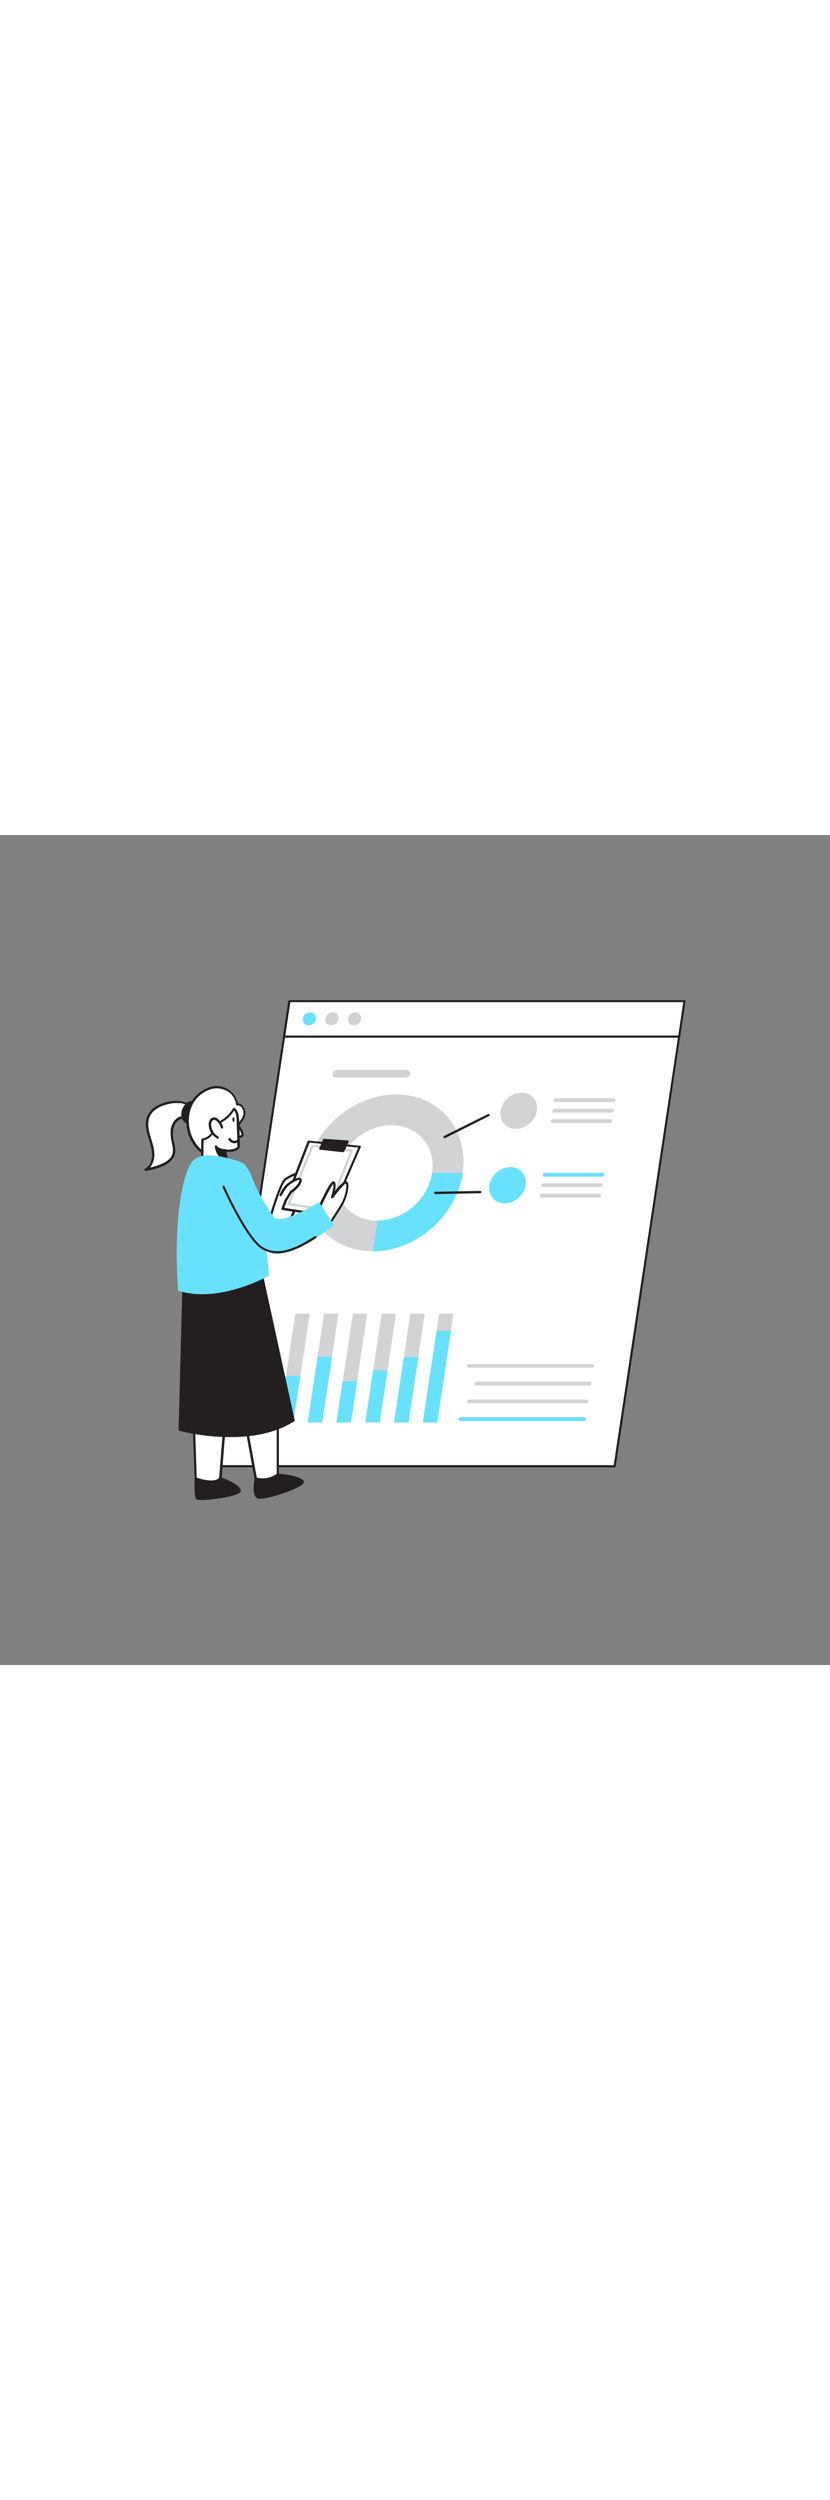 <svg version="1.1" id="Layer_1" xmlns="http://www.w3.org/2000/svg" xmlns:xlink="http://www.w3.org/1999/xlink" x="0px" y="0px" viewBox="0 0 500 500" style="width: 166px;" xml:space="preserve" data-imageid="online-search-22" imageName="Online Search" class="illustrations_image">
<rect x="0" y="0" width="500" height="500" fill="#808080" stroke="none"/>
<style type="text/css">
	.st0_online-search-22{fill:#FFFFFF;}
	.st1_online-search-22{fill:#231F20;}
	.st2_online-search-22{fill:#D1D3D4;}
	.st3_online-search-22{fill:#68E1FD;}
</style>
<g id="Datascreen_online-search-22">
	<polygon class="st0_online-search-22" points="370.3,380.3 132.3,380.3 174.3,100.1 412.3,100.1 &#9;"/>
	<path class="st1_online-search-22" d="M370.3,380.9h-238c-0.2,0-0.4-0.1-0.5-0.2c-0.1-0.1-0.2-0.3-0.1-0.5L173.7,100c0-0.3,0.3-0.5,0.6-0.5h238&#10;&#9;&#9;c0.4,0,0.6,0.3,0.6,0.6c0,0,0,0.1,0,0.1l-42,280.2C370.9,380.8,370.6,381,370.3,380.9z M133,379.6h236.7l41.9-279H174.9L133,379.6z&#10;&#9;&#9;"/>
	<polygon class="st0_online-search-22" points="409.1,121.4 171.1,121.4 174.3,100.1 412.3,100.1 &#9;"/>
	<path class="st1_online-search-22" d="M409.1,122.1h-238c-0.2,0-0.4-0.1-0.5-0.2c-0.1-0.1-0.2-0.3-0.1-0.5l3.2-21.3c0-0.3,0.3-0.5,0.6-0.5h238&#10;&#9;&#9;c0.4,0,0.6,0.3,0.6,0.6c0,0,0,0.1,0,0.1l-3.2,21.4C409.7,121.9,409.4,122.1,409.1,122.1z M171.9,120.8h236.7l3-20.1H174.9&#10;&#9;&#9;L171.9,120.8z"/>
	<path class="st2_online-search-22" d="M356.5,320.9h-74.3c-0.6,0-1-0.4-1-1c0-0.1,0-0.1,0-0.1l0,0c0.1-0.7,0.7-1.1,1.3-1.1h74.3c0.6,0,1,0.4,1,1&#10;&#9;&#9;c0,0.1,0,0.1,0,0.2l0,0C357.7,320.4,357.1,320.8,356.5,320.9z"/>
	<path class="st2_online-search-22" d="M354.9,331.6h-68.1c-0.5,0-0.9-0.4-0.9-0.9c0-0.1,0-0.1,0-0.2v-0.1c0.1-0.6,0.6-1.1,1.3-1.1h68.1&#10;&#9;&#9;c0.5,0,0.9,0.4,1,0.9c0,0.1,0,0.1,0,0.2v0.1C356.1,331.1,355.5,331.6,354.9,331.6z"/>
	<path class="st2_online-search-22" d="M353.3,342.3h-71c-0.6,0-1-0.4-1-1c0,0,0-0.1,0-0.1v0c0.1-0.6,0.6-1.1,1.3-1.1h71c0.5,0,0.9,0.4,1,0.9&#10;&#9;&#9;c0,0.1,0,0.2,0,0.2v0C354.4,341.8,353.9,342.3,353.3,342.3z"/>
	<path class="st3_online-search-22 targetColor" d="M351.6,353h-74.3c-0.6,0-1-0.4-1-1c0-0.1,0-0.1,0-0.2l0,0c0.1-0.6,0.7-1.1,1.3-1.1H352c0.6,0,1,0.4,1,1&#10;&#9;&#9;c0,0.1,0,0.1,0,0.2l0,0C352.9,352.5,352.3,353,351.6,353z" style="fill: rgb(104, 225, 253);"/>
	<polygon class="st2_online-search-22" points="176.7,353.9 168.1,353.9 177.9,288.3 186.6,288.3 &#9;"/>
	<polygon class="st3_online-search-22 targetColor" points="176.7,353.9 168.1,353.9 172.3,325.8 180.9,325.8 &#9;" style="fill: rgb(104, 225, 253);"/>
	<polygon class="st2_online-search-22" points="194.1,353.9 185.4,353.9 195.2,288.3 203.9,288.3 &#9;"/>
	<polygon class="st3_online-search-22 targetColor" points="194.1,353.9 185.4,353.9 191.3,314.3 200,314.3 &#9;" style="fill: rgb(104, 225, 253);"/>
	<polygon class="st2_online-search-22" points="211.4,353.9 202.7,353.9 212.6,288.3 221.2,288.3 &#9;"/>
	<polygon class="st3_online-search-22 targetColor" points="211.4,353.9 202.7,353.9 206.4,329.1 215.1,329.1 &#9;" style="fill: rgb(104, 225, 253);"/>
	<polygon class="st2_online-search-22" points="228.7,353.9 220.1,353.9 229.9,288.3 238.6,288.3 &#9;"/>
	<polygon class="st3_online-search-22 targetColor" points="228.7,353.9 220.1,353.9 224.8,322.5 233.4,322.5 &#9;" style="fill: rgb(104, 225, 253);"/>
	<polygon class="st2_online-search-22" points="246.1,353.9 237.4,353.9 247.2,288.3 255.9,288.3 &#9;"/>
	<polygon class="st3_online-search-22 targetColor" points="246.1,353.9 237.4,353.9 243.3,314.5 252,314.5 &#9;" style="fill: rgb(104, 225, 253);"/>
	<polygon class="st2_online-search-22" points="263.4,353.9 254.7,353.9 264.6,288.3 273.2,288.3 &#9;"/>
	<polygon class="st3_online-search-22 targetColor" points="263.4,353.9 254.7,353.9 263,298.7 271.7,298.7 &#9;" style="fill: rgb(104, 225, 253);"/>
	<path class="st2_online-search-22" d="M238.6,156.3c26,0,44,21.2,40.1,47.2s-28.3,47.2-54.3,47.2s-44-21.2-40.1-47.2S212.6,156.3,238.6,156.3z&#10;&#9;&#9; M235.9,174.8c-15.9,0-30.7,12.9-33.1,28.8s8.6,28.8,24.4,28.8s30.7-12.9,33.1-28.8S251.7,174.8,235.9,174.8L235.9,174.8z"/>
	<path class="st3_online-search-22 targetColor" d="M278.8,203.6c-3.9,26-28.1,47.1-54.1,47.2l2.8-18.5c15.8-0.1,30.5-13,32.8-28.7H278.8z" style="fill: rgb(104, 225, 253);"/>
	
		<ellipse transform="matrix(0.733 -0.68 0.68 0.733 -29.541 256.846)" class="st2_online-search-22" cx="312.5" cy="166.1" rx="11.8" ry="10.1"/>
	<path class="st2_online-search-22" d="M369.4,160.9h-34.7c-0.6,0-1-0.4-1-1c0-0.1,0-0.1,0-0.2l0,0c0.1-0.6,0.7-1.1,1.3-1.1h34.7c0.6,0,1,0.4,1,1&#10;&#9;&#9;c0,0.1,0,0.1,0,0.2l0,0C370.6,160.4,370.1,160.8,369.4,160.9z"/>
	<path class="st2_online-search-22" d="M368.5,167.2h-34.7c-0.6,0-1-0.4-1-1c0-0.1,0-0.1,0-0.2l0,0c0.1-0.6,0.7-1.1,1.3-1.1h34.7c0.6,0,1,0.4,1,1&#10;&#9;&#9;c0,0.1,0,0.1,0,0.2l0,0C369.7,166.7,369.1,167.2,368.5,167.2z"/>
	<path class="st2_online-search-22" d="M367.5,173.5h-34.7c-0.6,0-1-0.4-1-1c0-0.1,0-0.1,0-0.2l0,0c0.1-0.6,0.7-1.1,1.3-1.1h34.7c0.6,0,1,0.4,1,1&#10;&#9;&#9;c0,0.1,0,0.1,0,0.2l0,0C368.7,173,368.2,173.5,367.5,173.5z"/>
	
		<ellipse transform="matrix(0.733 -0.68 0.68 0.733 -61.9 264.25)" class="st3_online-search-22 targetColor" cx="305.8" cy="211" rx="11.8" ry="10.1" style="fill: rgb(104, 225, 253);"/>
	<path class="st3_online-search-22 targetColor" d="M362.7,205.8H328c-0.6,0-1-0.4-1-1c0-0.1,0-0.1,0-0.2l0,0c0.1-0.6,0.7-1.1,1.3-1.1H363c0.6,0,1,0.4,1,1&#10;&#9;&#9;c0,0.1,0,0.1,0,0.2l0,0C363.9,205.3,363.3,205.8,362.7,205.8z" style="fill: rgb(104, 225, 253);"/>
	<path class="st2_online-search-22" d="M361.8,212.1H327c-0.6,0-1-0.4-1-1c0-0.1,0-0.1,0-0.2l0,0c0.1-0.6,0.7-1.1,1.3-1.1H362c0.6,0,1,0.4,1,1&#10;&#9;&#9;c0,0.1,0,0.1,0,0.2l0,0C362.9,211.6,362.4,212.1,361.8,212.1z"/>
	<path class="st2_online-search-22" d="M360.8,218.4h-34.7c-0.6,0-1-0.4-1-1c0-0.1,0-0.1,0-0.2l0,0c0.1-0.6,0.7-1.1,1.3-1.1h34.7c0.6,0,1,0.4,1,1&#10;&#9;&#9;c0,0.1,0,0.1,0,0.2l0,0C362,217.9,361.5,218.4,360.8,218.4z"/>
	<path class="st1_online-search-22" d="M267.8,182.6c-0.3,0-0.5-0.1-0.6-0.4c-0.2-0.3,0-0.8,0.3-0.9l26.5-13.2c0.3-0.2,0.8,0,0.9,0.3&#10;&#9;&#9;c0.2,0.3,0,0.8-0.3,0.9c0,0,0,0,0,0l-26.5,13.3C268,182.6,267.9,182.6,267.8,182.6z"/>
	<path class="st1_online-search-22" d="M262.2,216.3c-0.4,0-0.7-0.3-0.7-0.7c0-0.4,0.3-0.7,0.7-0.7c0,0,0,0,0,0l27.1-0.5l0,0c0.4,0,0.7,0.3,0.7,0.7&#10;&#9;&#9;c0,0.4-0.3,0.7-0.7,0.7c0,0,0,0,0,0L262.2,216.3L262.2,216.3z"/>
	<path class="st2_online-search-22" d="M244.3,146.1h-41.9c-1.1,0.1-2-0.8-2-1.8c0-0.2,0-0.3,0-0.5l0,0c0.2-1.3,1.3-2.3,2.6-2.3h42&#10;&#9;&#9;c1.1-0.1,2,0.8,2,1.8c0,0.2,0,0.3,0,0.5l0,0C246.8,145.2,245.6,146.1,244.3,146.1z"/>
	
		<ellipse transform="matrix(0.733 -0.68 0.68 0.733 -25.589 156.304)" class="st3_online-search-22 targetColor" cx="186.4" cy="110.8" rx="4.2" ry="3.7" style="fill: rgb(104, 225, 253);"/>
	<ellipse transform="matrix(0.733 -0.68 0.68 0.733 -21.962 165.541)" class="st2_online-search-22" cx="200" cy="110.8" rx="4.2" ry="3.7"/>
	
		<ellipse transform="matrix(0.733 -0.68 0.68 0.733 -18.334 174.791)" class="st2_online-search-22" cx="213.6" cy="110.8" rx="4.2" ry="3.7"/>
</g>
<g id="Character_online-search-22">
	<path class="st1_online-search-22" d="M154.1,387.6c0,0-1.9,9.2,1,11.2s27.9-6.4,27.2-9.3s-14.9-4.3-14.9-4.3S156.2,388.5,154.1,387.6z"/>
	<path class="st1_online-search-22" d="M156.7,399.8c-0.7,0.1-1.4-0.1-2-0.4c-3.2-2.2-1.5-10.9-1.3-11.9c0-0.2,0.2-0.4,0.4-0.5c0.2-0.1,0.4-0.1,0.6,0&#10;&#9;&#9;c1.3,0.6,8.3-1.1,12.8-2.4c0.1,0,0.2,0,0.3,0c3.4,0.4,14.7,1.7,15.5,4.8c0.2,1-0.8,1.9-1.6,2.4&#10;&#9;&#9;C176.9,394.8,162.5,399.8,156.7,399.8z M154.6,388.5c-0.6,3.4-0.9,8.6,0.9,9.8c1.2,0.8,9.2-0.8,17.8-4.2c6.6-2.5,8.2-4.1,8.3-4.5&#10;&#9;&#9;c-0.4-1.4-7.6-3-14.1-3.7C165.5,386.5,157.7,388.7,154.6,388.5z"/>
	<path class="st1_online-search-22" d="M117.8,387.6c0,0-0.3,10.6,0.8,11.9s26.9-1.4,25.6-4.9s-11.6-7-11.6-7L117.8,387.6z"/>
	<path class="st1_online-search-22" d="M121.7,400.6c-1.8,0-3.2-0.2-3.5-0.6c-1.2-1.4-1.1-9.9-1-12.4c0-0.4,0.3-0.7,0.7-0.7h14.9c0.1,0,0.2,0,0.2,0&#10;&#9;&#9;c1.1,0.4,10.6,3.8,12,7.4c0.2,0.6,0.2,1.4-1.2,2.3C140.5,398.6,127.9,400.6,121.7,400.6z M118.5,388.3c-0.1,4.8,0.1,10.1,0.7,10.8&#10;&#9;&#9;c1.4,0.7,18.9-0.9,23.6-3.5c0.7-0.4,0.8-0.6,0.8-0.7c-1-2.6-8.2-5.6-11-6.6L118.5,388.3z"/>
	<path class="st0_online-search-22" d="M116.7,352.6l1.2,35c0,0,11,4.3,14.9,0l3-38.5L116.7,352.6z"/>
	<path class="st1_online-search-22" d="M127.1,390.2c-3.3-0.1-6.5-0.8-9.5-2c-0.3-0.1-0.4-0.4-0.4-0.6l-1.2-35c0-0.3,0.2-0.7,0.6-0.7l19.1-3.5&#10;&#9;&#9;c0.2,0,0.4,0,0.6,0.2c0.2,0.1,0.2,0.4,0.2,0.6l-3,38.5c0,0.2-0.1,0.3-0.2,0.4C131.8,389.7,129.5,390.2,127.1,390.2z M118.5,387.1&#10;&#9;&#9;c2,0.7,10.3,3.4,13.5,0.2l3-37.3l-17.6,3.2L118.5,387.1z"/>
	<path class="st0_online-search-22" d="M167.4,347.7v37.6c-3.9,2.7-8.7,3.6-13.3,2.4l-8.2-45.1L167.4,347.7z"/>
	<path class="st1_online-search-22" d="M158.2,388.9c-1.5,0-2.9-0.2-4.4-0.6c-0.3-0.1-0.4-0.3-0.5-0.5l-8.2-45.1c0-0.2,0-0.5,0.2-0.6&#10;&#9;&#9;c0.2-0.2,0.4-0.2,0.6-0.2l21.6,5.2c0.3,0.1,0.5,0.4,0.5,0.7v37.6c0,0.2-0.1,0.4-0.3,0.5C165,387.8,161.7,388.9,158.2,388.9z&#10;&#9;&#9; M154.7,387.1c4.1,1,8.5,0.2,12-2.2v-36.7l-20-4.8L154.7,387.1z"/>
	<path class="st1_online-search-22" d="M111,254.9l-2.7,103.3c0,0,41.6,11.7,68.5-5.6L157.6,265L111,254.9z"/>
	<path class="st1_online-search-22" d="M138.8,362.7c-10.3,0-20.7-1.3-30.7-3.8c-0.3-0.1-0.5-0.4-0.5-0.7l2.7-103.3c0-0.2,0.1-0.4,0.3-0.5&#10;&#9;&#9;c0.2-0.1,0.4-0.2,0.6-0.1l46.7,10.1c0.3,0.1,0.5,0.3,0.5,0.5l19.1,87.6c0.1,0.3-0.1,0.6-0.3,0.7&#10;&#9;&#9;C165.6,360.6,151.4,362.7,138.8,362.7z M109,357.7c4.9,1.2,42.3,10.1,66.9-5.4l-18.9-86.7l-45.4-9.8L109,357.7z"/>
	<path class="st0_online-search-22" d="M161.3,235.6c0,0,7.1-25.9,10.6-28.4s10.2-5.5,10.2-2s-5,31.2-12.8,30.4S161.3,235.6,161.3,235.6z"/>
	<path class="st1_online-search-22" d="M169.7,236.3c-0.1,0-0.3,0-0.4,0c-5.8-0.7-7.2-0.3-7.4-0.2c-0.2,0.2-0.4,0.3-0.7,0.2c-0.4-0.1-0.6-0.5-0.5-0.8&#10;&#9;&#9;c0,0,0,0,0,0c0,0,0-0.1,0-0.1c0.9-3.1,7.3-26.1,10.9-28.6c1.8-1.3,7.7-4.8,10.2-3.4c0.7,0.4,1.2,1.2,1.1,2c0,3.1-3.7,24.1-9.9,29.7&#10;&#9;&#9;C172,235.7,170.9,236.2,169.7,236.3z M162,235.8L162,235.8L162,235.8z M163.8,234.5c1.9,0,3.7,0.2,5.6,0.4c1,0.1,1.9-0.3,2.6-1&#10;&#9;&#9;c5.8-5.2,9.4-25.9,9.4-28.6c0-0.6-0.2-0.7-0.3-0.7c-1.3-0.7-5.7,1.2-8.8,3.3c-2.3,1.6-7.1,16.4-10,26.8&#10;&#9;&#9;C162.8,234.5,163.3,234.5,163.8,234.5z"/>
	<path class="st0_online-search-22" d="M198.8,229.5c-0.6,0-28.6-4.3-28.6-4.3l15.8-40.5l30.8,3.1L198.8,229.5z"/>
	<path class="st1_online-search-22" d="M198.8,230.2c-0.7,0-22.1-3.3-28.7-4.3c-0.4-0.1-0.6-0.4-0.6-0.8c0,0,0-0.1,0-0.1l15.8-40.5&#10;&#9;&#9;c0.1-0.3,0.4-0.5,0.7-0.4l30.8,3.1c0.2,0,0.4,0.1,0.5,0.3c0.1,0.2,0.1,0.4,0,0.6l-18,41.7C199.3,230,199.1,230.1,198.8,230.2z&#10;&#9;&#9; M171.2,224.6c10.1,1.6,24.4,3.8,27.2,4.1l17.4-40.4l-29.3-3L171.2,224.6z"/>
	<path class="st2_online-search-22" d="M197.7,226.7h-0.1l-23.9-3.7c-0.2,0-0.4-0.2-0.5-0.4c-0.1-0.2-0.1-0.4,0-0.6l14.5-35c0.1-0.3,0.4-0.5,0.7-0.4&#10;&#9;&#9;l23.7,2.7c0.2,0,0.4,0.1,0.5,0.3c0.1,0.2,0.1,0.4,0,0.6l-14.3,36C198.2,226.5,198,226.7,197.7,226.7z M174.8,221.7l22.5,3.5&#10;&#9;&#9;l13.7-34.6l-22.2-2.6L174.8,221.7z"/>
	<path class="st0_online-search-22" d="M109,161.1c-2.7-0.4-5.5-0.3-8.2,0.4c-4.6,1.1-9.3,3.5-11.3,7.8c-1.6,3.5-1,7.6,0,11.3s2.5,7.3,2.7,11.2&#10;&#9;&#9;s-1.2,8.1-4.6,9.9c4.2-0.9,8.4-1.7,12-3.9c2.2-1.1,4-3.1,4.8-5.4c0.4-2,0.4-4-0.2-6c-0.6-3-1.2-6-0.7-9s2.3-6,5.2-6.9&#10;&#9;&#9;c2.5-0.8,9.8,0.9,9.6-3.4C118.3,163.6,111.7,161.5,109,161.1z"/>
	<path class="st1_online-search-22" d="M87.7,202.3c-0.4,0-0.7-0.3-0.7-0.7c0-0.2,0.1-0.5,0.4-0.6c3.4-1.8,4.4-6.1,4.2-9.2c-0.3-2.8-0.9-5.5-1.8-8.1&#10;&#9;&#9;c-0.3-0.9-0.6-1.9-0.9-2.9c-1.4-4.9-1.4-8.7,0-11.8c2.4-5.3,8.4-7.4,11.8-8.2c2.8-0.7,5.6-0.9,8.4-0.4c2.7,0.5,9.8,2.6,10,6.6&#10;&#9;&#9;c0.1,0.9-0.2,1.8-0.8,2.4c-1.3,1.4-4,1.4-6.3,1.5c-1,0-2,0-3,0.2c-2.9,0.9-4.3,4-4.7,6.4c-0.3,2.8,0,5.6,0.7,8.4l0.1,0.4&#10;&#9;&#9;c0.6,2.1,0.6,4.3,0.1,6.4c-0.7,2.2-2.4,4.2-5.2,5.8c-3.8,2.2-8.1,3.1-12.3,3.9L87.7,202.3z M106.2,161.5c-1.7,0-3.5,0.2-5.2,0.7&#10;&#9;&#9;c-3.1,0.7-8.7,2.7-10.8,7.4c-1.2,2.8-1.2,6.2,0.1,10.8c0.3,1,0.6,1.9,0.8,2.8c1,2.7,1.6,5.6,1.9,8.5c0.2,3.1-0.7,6.2-2.6,8.6&#10;&#9;&#9;c3.1-0.6,6.2-1.7,9-3.2c1.7-1,3.8-2.6,4.5-5c0.4-1.9,0.3-3.9-0.2-5.7l-0.1-0.4c-0.6-2.9-1.1-5.9-0.7-8.9c0.6-3.6,2.8-6.6,5.6-7.5&#10;&#9;&#9;c1.1-0.3,2.3-0.4,3.4-0.3c1.9,0,4.3-0.1,5.3-1.1c0.3-0.4,0.5-0.9,0.4-1.4c-0.2-2.8-6.1-4.8-8.8-5.3l0,0&#10;&#9;&#9;C108,161.6,107.1,161.5,106.2,161.5z"/>
	<path class="st1_online-search-22" d="M112.1,162.7c-1.2,1.3-2,3-2.1,4.9c-0.2,1.2,0,2.4,0.5,3.5c0.7,1.3,2,2.2,3.5,2.4c0.6,0.1,1.3,0,1.9-0.3&#10;&#9;&#9;c0.4-0.3,0.8-0.8,0.9-1.3C118.4,168.3,118.2,156.5,112.1,162.7z"/>
	<path class="st1_online-search-22" d="M114.6,174.1c-0.2,0-0.4,0-0.7,0c-1.7-0.2-3.2-1.2-4-2.7c-0.6-1.2-0.8-2.6-0.6-3.9c0.1-2,1-3.8,2.3-5.3l0,0&#10;&#9;&#9;c2.4-2.4,4-2.2,4.9-1.6c2.5,1.8,2.2,8.7,1,11.4c-0.2,0.6-0.7,1.2-1.2,1.6C115.8,174,115.2,174.2,114.6,174.1z M115.1,161.6&#10;&#9;&#9;c-1,0.2-1.9,0.8-2.5,1.6l0,0c-1.1,1.2-1.8,2.8-1.9,4.4c-0.2,1.1,0,2.1,0.4,3.1c0.6,1.1,1.7,1.8,3,2c0.5,0.1,1,0,1.4-0.2&#10;&#9;&#9;c0.3-0.3,0.6-0.6,0.7-1c1.1-2.3,1.2-8.5-0.5-9.7C115.5,161.7,115.3,161.6,115.1,161.6L115.1,161.6z M112.1,162.7L112.1,162.7z"/>
	<path class="st0_online-search-22" d="M130.7,192c-1.4,1-3.1,1.4-5.8,0.5c-2.2-0.8-4.1-2.1-5.7-3.9c-6.2-6.8-8-16.5-4.7-25&#10;&#9;&#9;c3.4-8.4,14.1-15.2,22.7-9.8c3,1.9,4.9,5,5.4,8.4c1.4-0.2,2.8,0.5,3.4,1.8c1.9,3,1.2,5.5-0.7,8.1c-3.2,4.3-6.8,8.3-9.8,12.7&#10;&#9;&#9;C133.8,187.6,132.7,190.5,130.7,192z"/>
	<path class="st1_online-search-22" d="M127.7,193.7c-1,0-2-0.2-3-0.5c-2.3-0.8-4.4-2.2-6-4.1c-6.4-6.9-8.2-16.9-4.8-25.7c2.2-5.4,6.7-9.5,12.1-11.4&#10;&#9;&#9;c3.9-1.4,8.2-0.9,11.6,1.3c2.9,1.9,5,4.9,5.6,8.3c1.4,0.1,2.7,0.9,3.4,2.1c2.4,3.8,0.8,6.9-0.8,9c-1.3,1.8-2.7,3.5-4.1,5.2&#10;&#9;&#9;c-1.9,2.4-4,4.9-5.7,7.5c-0.6,0.8-1.1,1.7-1.6,2.6c-0.8,1.8-2,3.3-3.5,4.6l0,0C130.1,193.4,128.9,193.8,127.7,193.7z M130.7,152.6&#10;&#9;&#9;c-1.4,0-2.8,0.2-4.2,0.7c-5.1,1.8-9.2,5.6-11.2,10.6c-3.2,8.3-1.4,17.7,4.5,24.2c1.5,1.7,3.3,2.9,5.4,3.7c2.9,0.9,4.3,0.2,5.2-0.4&#10;&#9;&#9;c1.3-1.2,2.3-2.6,3.1-4.2c0.5-0.9,1-1.8,1.6-2.7c1.8-2.6,3.8-5.2,5.8-7.6c1.4-1.7,2.8-3.4,4.1-5.2c2-2.7,2.2-4.9,0.7-7.4&#10;&#9;&#9;c-0.6-1-1.6-1.5-2.7-1.4c-0.2,0-0.4,0-0.5-0.1c-0.2-0.1-0.3-0.3-0.3-0.5c-0.4-3.3-2.3-6.2-5.1-7.9&#10;&#9;&#9;C135.1,153.3,132.9,152.6,130.7,152.6L130.7,152.6z M130.8,192L130.8,192z"/>
	<path class="st0_online-search-22" d="M142.2,173.4c0,0,4.6,6.1,3.8,7.5s-3.8,0.7-3.8,0.7"/>
	<path class="st1_online-search-22" d="M143.9,182.4c-0.6,0-1.2-0.1-1.7-0.2c-0.4-0.1-0.6-0.5-0.5-0.8s0.5-0.6,0.8-0.5l0,0c1,0.2,2.6,0.3,3-0.4&#10;&#9;&#9;c0.2-0.6-1.6-3.8-3.8-6.7c-0.2-0.3-0.2-0.8,0.1-1c0,0,0,0,0,0c0.3-0.2,0.7-0.2,1,0.1c0,0,0,0,0,0c1.8,2.4,4.8,6.7,3.9,8.3&#10;&#9;&#9;C146,182.1,144.9,182.5,143.9,182.4z"/>
	<path class="st0_online-search-22" d="M138.1,206.8c-6.5-0.9-16-9.8-16-10c-0.3-4.4-0.3-8.8-0.1-13.2c0,0,4.6-0.3,7-5.9c2.4-5.7,8-5.3,11.8-12.6&#10;&#9;&#9;c2.8,2,2.3,6.7,2.5,9.7c0.2,4.2,0.4,8.5,0.4,12.7c0,2.7-6.9,3.2-8.2,2.5C136.1,194,136.1,194,138.1,206.8z"/>
	<path class="st1_online-search-22" d="M138.1,207.5L138.1,207.5c-6.5-0.9-16.6-9.7-16.7-10.6c-0.3-4.4-0.3-8.9-0.1-13.4c0-0.4,0.3-0.6,0.7-0.7&#10;&#9;&#9;c0.2,0,4.2-0.3,6.4-5.5c1.2-2.9,3.2-4.3,5.4-5.8c2.7-1.7,5-4,6.5-6.8c0.2-0.3,0.6-0.5,1-0.3c0,0,0,0,0,0c2.6,1.9,2.7,5.6,2.8,8.6&#10;&#9;&#9;c0,0.6,0,1.1,0,1.6c0.2,4.2,0.4,8.5,0.4,12.8c0,1-0.6,1.9-1.5,2.3c-2,1-4.3,1.4-6.5,1.1c0.5,3.2,0.6,4.2,2.4,15.8&#10;&#9;&#9;C138.8,207,138.5,207.4,138.1,207.5C138.1,207.5,138.1,207.5,138.1,207.5L138.1,207.5z M122.7,196.5c1,1,8.7,8,14.5,9.4&#10;&#9;&#9;c-1.8-11.8-1.8-11.9-2.4-15.9c0-0.3,0.1-0.5,0.3-0.7c0.2-0.1,0.5-0.1,0.8,0c0.7,0.4,4.4,0.3,6.3-0.8c0.6-0.3,0.8-0.7,0.8-1.1&#10;&#9;&#9;c0-4.2-0.2-8.5-0.4-12.7c0-0.5,0-1.1,0-1.7c-0.1-2.4-0.1-5.3-1.6-7c-1.6,2.7-3.8,4.9-6.5,6.5c-2.1,1.4-3.8,2.7-4.9,5.2&#10;&#9;&#9;c-2,4.8-5.5,6-6.9,6.2C122.5,188.2,122.5,192.3,122.7,196.5L122.7,196.5z"/>
	<path class="st0_online-search-22" d="M143.4,184.3c0,0-3.1,2.2-5.1-1.1"/>
	<path class="st1_online-search-22" d="M141.1,185.7c-0.3,0-0.5,0-0.8-0.1c-1.1-0.3-2.1-1-2.6-2c-0.2-0.3-0.1-0.8,0.2-1c0.3-0.2,0.8-0.1,1,0.2&#10;&#9;&#9;c0,0,0,0,0,0c0.4,0.7,1,1.2,1.7,1.4c0.8,0.1,1.7-0.1,2.4-0.6c0.3-0.2,0.7-0.2,1,0.1c0,0,0,0,0,0c0.2,0.3,0.2,0.7-0.1,1c0,0,0,0,0,0&#10;&#9;&#9;C143,185.4,142,185.7,141.1,185.7z"/>
	<path class="st1_online-search-22" d="M135.5,189.9c0,0-3.6,0.1-5.4-2.3c0,0,0.6,6.5,6.3,8L135.5,189.9z"/>
	<path class="st1_online-search-22" d="M136.4,196.3h-0.2c-6-1.6-6.8-8.3-6.8-8.6c0-0.4,0.3-0.7,0.6-0.8c0.2,0,0.5,0.1,0.6,0.3c1.6,2.1,4.8,2,4.9,2&#10;&#9;&#9;c0.3,0,0.6,0.2,0.7,0.6l0.9,5.7c0,0.2,0,0.5-0.2,0.6C136.7,196.2,136.5,196.3,136.4,196.3z M131.2,189.5c0.6,2.2,2.2,4.1,4.3,5.1&#10;&#9;&#9;l-0.6-4C133.6,190.5,132.3,190.1,131.2,189.5z"/>
	
		<ellipse transform="matrix(6.457721e-03 -1 1 6.457721e-03 -31.67 310.905)" class="st1_online-search-22" cx="140.6" cy="171.4" rx="1.5" ry="0.6"/>
	<path class="st0_online-search-22" d="M133.7,176.1c-0.2-1.1-0.7-2-1.4-2.8c-0.5-0.7-1-1.3-1.7-1.8c-0.7-0.5-1.5-0.7-2.3-0.6&#10;&#9;&#9;c-0.7,0.2-1.3,0.7-1.6,1.4c-0.3,0.7-0.4,1.4-0.4,2.1c0.1,3.3,1.9,6.2,4.7,7.8l-0.2-0.2"/>
	<path class="st1_online-search-22" d="M131.1,182.9c-0.1,0-0.2,0-0.3-0.1c-3.1-1.7-5-4.9-5.1-8.4c0-0.8,0.1-1.7,0.5-2.4c0.4-0.9,1.1-1.5,2-1.8&#10;&#9;&#9;c1-0.2,2.1,0,2.9,0.7c0.7,0.6,1.3,1.2,1.8,2c0.8,0.9,1.3,2,1.5,3.2c0,0.4-0.3,0.7-0.6,0.8c-0.4,0-0.7-0.3-0.8-0.6&#10;&#9;&#9;c-0.2-0.9-0.6-1.8-1.2-2.5c-0.4-0.6-0.9-1.2-1.5-1.7c-0.5-0.4-1.1-0.6-1.7-0.4c-0.5,0.2-0.9,0.5-1.1,1c-0.2,0.6-0.4,1.2-0.3,1.8&#10;&#9;&#9;c0.1,2.8,1.5,5.3,3.8,6.9c0.2,0,0.3,0.1,0.4,0.2l0.2,0.2c0.3,0.2,0.3,0.6,0.1,0.9C131.5,182.8,131.3,182.9,131.1,182.9z"/>
	<path class="st3_online-search-22 targetColor" d="M145.8,197.4c0,0-22.5-9.1-29.5-1.2s-11.9,38.6-9,78.3c24.9,8,54.8-9.1,54.8-9.1S156.8,202.3,145.8,197.4z" style="fill: rgb(104, 225, 253);"/>
	<path class="st0_online-search-22" d="M192.9,223.4c0,0,7-15.4,8.3-13.8s-1.1,8.7-1.1,8.7s6.9-9.5,8.4-8.8s0.4,8.3-3,14s-7.8,12.2-7.8,12.2&#10;&#9;&#9;L192.9,223.4z"/>
	<path class="st1_online-search-22" d="M197.7,236.2L197.7,236.2c-0.3,0-0.6-0.2-0.7-0.4l-4.8-12.2c-0.1-0.2-0.1-0.4,0-0.6c2.4-5.2,6.6-14.1,8.5-14.4&#10;&#9;&#9;c0.3,0,0.7,0.1,0.9,0.3c0.9,1,0.6,3.5,0.1,5.7c3.6-4.6,6-6.6,7.1-6c0.4,0.3,0.8,0.7,0.9,1.2c0.7,2.5-0.7,8.9-3.6,13.8&#10;&#9;&#9;c-3.4,5.6-7.8,12.1-7.8,12.2C198.2,236.1,198,236.2,197.7,236.2z M193.7,223.4l4.2,10.6c1.4-2.1,4.5-6.8,7.1-11&#10;&#9;&#9;c3.5-5.8,4.1-12.4,3.3-13c-0.8,0.1-4.6,4.5-7.6,8.6c-0.2,0.3-0.6,0.4-0.9,0.2c-0.3-0.2-0.5-0.5-0.4-0.8c1-2.9,1.7-6.5,1.4-7.7&#10;&#9;&#9;C199.5,211.5,196.3,217.7,193.7,223.4L193.7,223.4z"/>
	<path class="st3_online-search-22 targetColor" d="M136.4,209.4c0,0,15,44.2,30.6,42.9s34.2-17.5,34.2-17.5l-9-13.6c0,0-22.8,14.3-27.3,8.8&#10;&#9;&#9;c-5.9-8.1-10.7-17-14.2-26.4C147.6,195.3,134.2,195.2,136.4,209.4z" style="fill: rgb(104, 225, 253);"/>
	<path class="st0_online-search-22" d="M169.1,216.8c0,0,1.9-4.1,4.1-6.1s8.7-5.7,7.8-2.3s-5.9,6.6-5.9,6.6s-1.1,2.2-3.1,5.2"/>
	<path class="st1_online-search-22" d="M172,221c-0.1,0-0.3,0-0.4-0.1c-0.3-0.2-0.4-0.7-0.2-1c0,0,0,0,0,0c2-3,3.1-5.1,3.1-5.1&#10;&#9;&#9;c0.1-0.1,0.1-0.2,0.2-0.3c0.1,0,4.8-3.1,5.6-6.2c0.1-0.2,0.1-0.3,0.1-0.5c-0.7-0.4-4.7,1.7-6.7,3.5s-3.9,5.8-4,5.9&#10;&#9;&#9;c-0.1,0.4-0.5,0.5-0.9,0.4c-0.4-0.1-0.5-0.5-0.4-0.9c0,0,0-0.1,0-0.1c0.1-0.2,2-4.3,4.3-6.3c1.2-1.1,6.5-4.8,8.4-3.6&#10;&#9;&#9;c0.4,0.2,0.9,0.8,0.6,2c-0.8,3.3-5.2,6.4-6.1,7c-0.3,0.6-1.4,2.5-3.1,5.1C172.4,220.9,172.2,221,172,221z"/>
	<path class="st1_online-search-22" d="M167.2,252c-3.3,0-6.5-0.9-9.3-2.5c-9.7-5.8-23.2-36-23.8-37.3c-0.2-0.3,0-0.8,0.3-0.9c0.3-0.2,0.8,0,0.9,0.3&#10;&#9;&#9;c0,0,0,0.1,0,0.1c0.1,0.3,13.8,31,23.2,36.7c9.6,5.7,21-0.2,31-6.7c0.3-0.2,0.7-0.2,1,0.1c0,0,0,0,0,0.1c0.2,0.3,0.1,0.8-0.2,1&#10;&#9;&#9;c0,0,0,0,0,0C183.1,247.5,175,252,167.2,252z"/>
	<polygon class="st1_online-search-22" points="195.1,183.6 192.9,188.9 206.6,190.4 209.2,184.7 &#9;"/>
	<path class="st1_online-search-22" d="M206.6,191.1L206.6,191.1l-13.7-1.5c-0.4,0-0.7-0.4-0.6-0.8c0-0.1,0-0.1,0.1-0.2l2.2-5.2&#10;&#9;&#9;c0.1-0.3,0.4-0.5,0.7-0.4l14.1,1c0.2,0,0.4,0.1,0.6,0.3c0.1,0.2,0.1,0.4,0,0.6l-2.6,5.7C207.1,190.9,206.9,191.1,206.6,191.1z&#10;&#9;&#9; M193.9,188.3l12.2,1.4l2-4.3l-12.6-0.9L193.9,188.3z"/>
</g>
</svg>